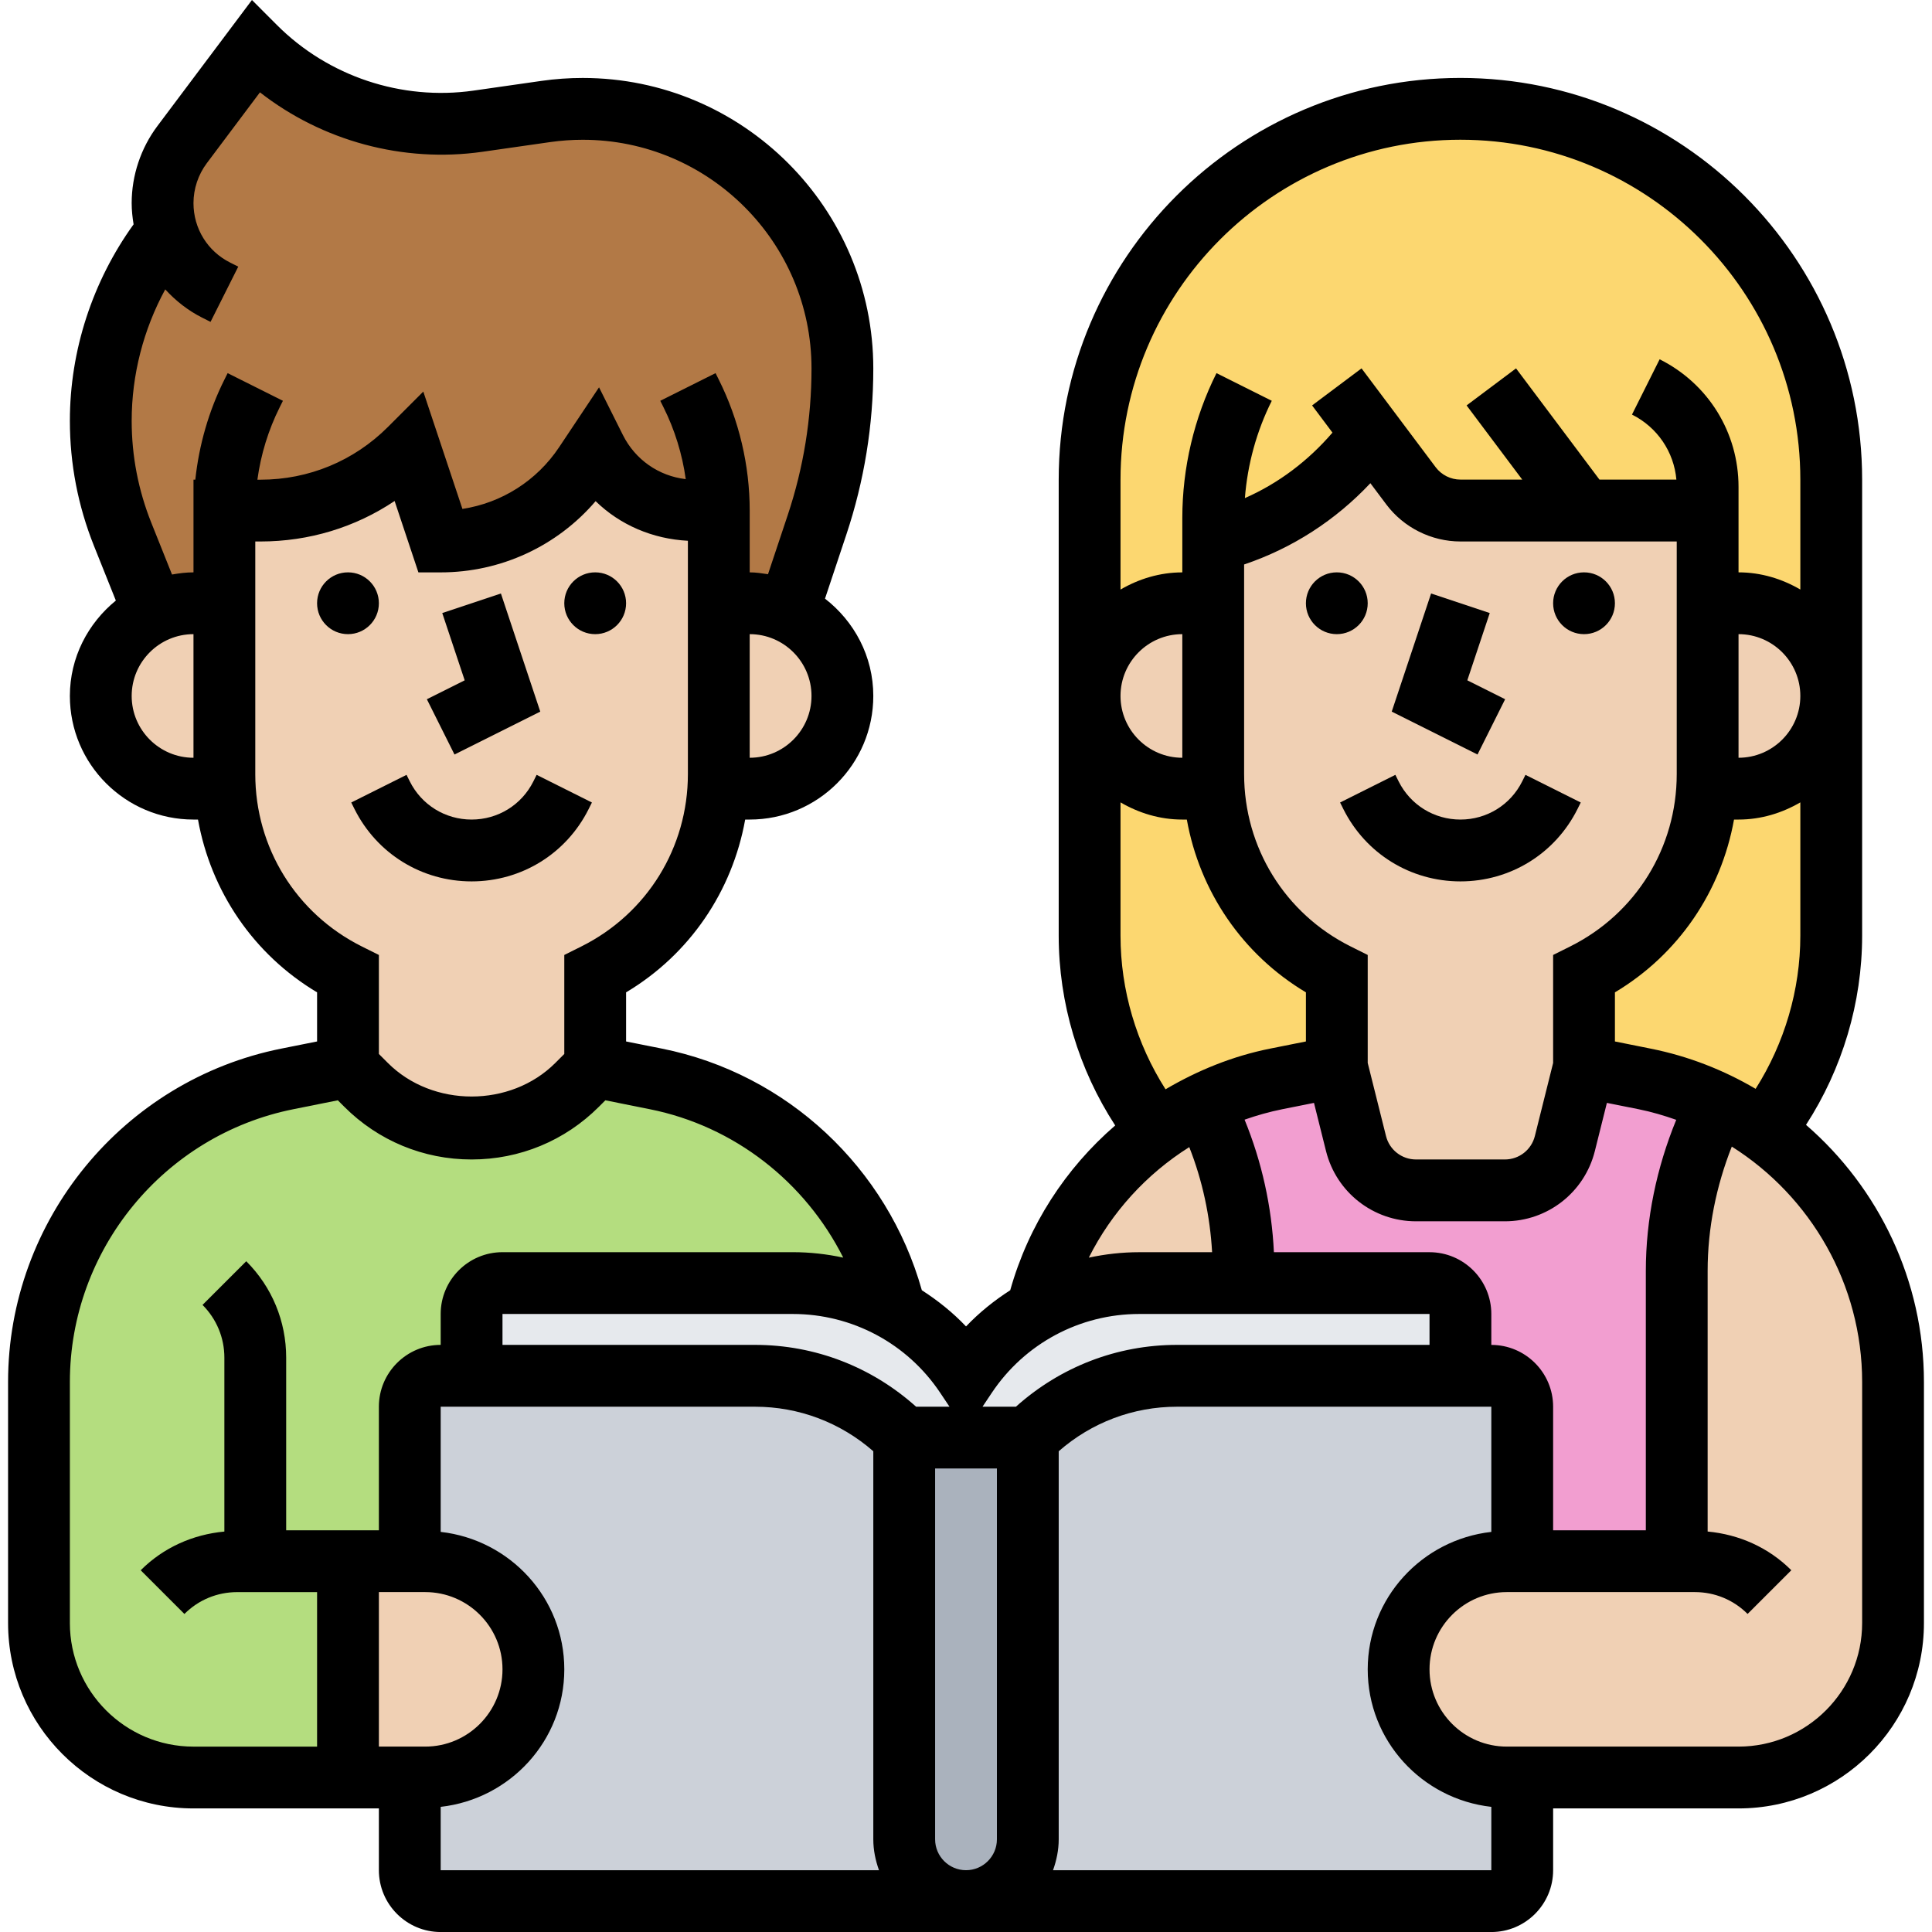 <svg id="_x33_0" enable-background="new 0 0 62 62.522" height="512" viewBox="0 0 62 62.522" width="512" xmlns="http://www.w3.org/2000/svg"><g><g><g><path d="m55.31 35.702c-.73-.36-1.52-.62-2.35-.79l-1.96-.39v-3c2.31-1.16 3.82-3.45 3.98-6h.01 1.01c.83 0 1.58-.34 2.12-.88s.88-1.29.88-2.12v7.76c0 2.3-.77 4.52-2.18 6.31-.47-.34-.98-.64-1.51-.89z" fill="#fcd770"/></g><g><path d="m43 31.522v3l-1.96.39c-.83.17-1.62.43-2.35.78-.53.26-1.04.56-1.51.9-1.41-1.79-2.18-4.01-2.18-6.31v-7.76c0 .83.34 1.58.88 2.12s1.29.88 2.12.88h1.01.01c.07 1.2.45 2.34 1.06 3.33.7 1.12 1.7 2.05 2.92 2.67z" fill="#fcd770"/></g><g><path d="m51 16.522h-4c-.63 0-1.22-.3-1.6-.8l-1.27-1.7c-1.23 1.73-3.04 2.98-5.13 3.5v2h-1c-1.66 0-3 1.34-3 3v-7c0-3.32 1.34-6.32 3.51-8.49s5.17-3.51 8.49-3.51c6.63 0 12 5.37 12 12v7c0-1.66-1.34-3-3-3h-1v-3z" fill="#fcd770"/></g><g><path d="m7 16.522v3h-1c-.46 0-.89.1-1.28.29l-1.01-2.52c-.47-1.17-.71-2.42-.71-3.67 0-2.24.76-4.4 2.13-6.14-.08-.29-.13-.6-.13-.91 0-.68.22-1.35.63-1.89l2.37-3.16c1.89 1.89 4.56 2.78 7.2 2.4l2.21-.32c.39-.05.79-.08 1.19-.08 2.32 0 4.42.94 5.94 2.46s2.46 3.62 2.46 5.94c0 1.72-.28 3.43-.82 5.06l-.94 2.81c-.38-.17-.8-.27-1.24-.27h-1v-3h-.76c-1.37 0-2.63-.77-3.24-2l-.34.5c-.52.78-1.22 1.4-2.02 1.84-.8.42-1.7.66-2.64.66l-1-3c-1.28 1.28-3.02 2-4.83 2z" fill="#b27946"/></g><g><path d="m20.96 34.912c3.9.78 6.88 3.76 7.77 7.49l-.01.01c-.05-.04-.1-.06-.15-.09-.96-.52-2.05-.8-3.18-.8h-9.39c-.55 0-1 .45-1 1v2h-1c-.55 0-1 .45-1 1v5h-2v7h-5c-2.76 0-5-2.24-5-5v-7.8c0-4.77 3.36-8.87 8.04-9.81l1.96-.39.59.59c.9.9 2.13 1.41 3.41 1.41s2.51-.51 3.41-1.41l.59-.59z" fill="#b4dd7f"/></g><g><path d="m45.56 38.522h2.88c.92 0 1.72-.62 1.94-1.51l.62-2.49 1.96.39c.83.17 1.62.43 2.35.79-.86 1.68-1.31 3.53-1.31 5.43v9.39h-5v-5c0-.55-.45-1-1-1h-1v-2c0-.55-.45-1-1-1h-6v-.39c0-1.9-.45-3.76-1.31-5.44.73-.35 1.52-.61 2.35-.78l1.96-.39.62 2.49c.22.89 1.02 1.51 1.94 1.51z" fill="#f29ed0"/></g><g><path d="m58.12 24.642c-.54.54-1.29.88-2.12.88h-1.01-.01c.01-.16.02-.31.02-.47v-5.53h1c1.66 0 3 1.34 3 3 0 .83-.34 1.58-.88 2.12z" fill="#f0d0b4"/></g><g><path d="m39 25.052c0 .16.01.31.02.47h-.01-1.01c-.83 0-1.58-.34-2.12-.88s-.88-1.29-.88-2.12c0-1.66 1.34-3 3-3h1z" fill="#f0d0b4"/></g><g><path d="m47 16.522h4 4v3 5.53c0 .16-.01.31-.02.47-.16 2.55-1.67 4.84-3.98 6v3l-.62 2.49c-.22.89-1.02 1.51-1.94 1.51h-2.88c-.92 0-1.72-.62-1.94-1.51l-.62-2.49v-3c-1.22-.62-2.22-1.55-2.92-2.67-.61-.99-.99-2.13-1.06-3.33-.01-.16-.02-.31-.02-.47v-5.53-2c2.09-.52 3.9-1.77 5.13-3.5l1.27 1.7c.38.5.97.8 1.6.8z" fill="#f0d0b4"/></g><g><path d="m25.24 19.792c1.04.47 1.76 1.51 1.76 2.73 0 .83-.34 1.58-.88 2.12s-1.29.88-2.12.88h-1.01-.01c.01-.16.02-.31.02-.47v-5.53h1c.44 0 .86.1 1.24.27z" fill="#f0d0b4"/></g><g><path d="m7 25.052c0 .16.01.31.02.47h-.01-1.01c-.83 0-1.58-.34-2.12-.88s-.88-1.29-.88-2.12c0-1.2.7-2.23 1.72-2.71.39-.19.82-.29 1.28-.29h1z" fill="#f0d0b4"/></g><g><path d="m23 19.522v5.53c0 .16-.01.31-.02.47-.16 2.55-1.67 4.84-3.98 6v3l-.59.59c-.9.9-2.13 1.41-3.41 1.41s-2.51-.51-3.41-1.41l-.59-.59v-3c-2.31-1.16-3.82-3.45-3.98-6-.01-.16-.02-.31-.02-.47v-5.53-3h1.17c1.81 0 3.55-.72 4.83-2l1 3c.94 0 1.84-.24 2.64-.66.8-.44 1.5-1.06 2.02-1.84l.34-.5c.61 1.23 1.87 2 3.24 2h.76z" fill="#f0d0b4"/></g><g><path d="m38.69 35.692c.86 1.68 1.31 3.54 1.31 5.44v.39h-3.39c-1.19 0-2.33.31-3.33.89l-.01-.01c.56-2.36 1.97-4.42 3.91-5.81.47-.34.98-.64 1.51-.9z" fill="#f0d0b4"/></g><g><path d="m33 46.522h-4c-1.28-1.28-3.02-2-4.83-2h-9.17v-2c0-.55.45-1 1-1h9.39c1.13 0 2.22.28 3.18.8.05.03.1.05.15.09.91.51 1.69 1.22 2.28 2.11.59-.89 1.37-1.6 2.28-2.11 1-.58 2.14-.89 3.33-.89h3.39 6c.55 0 1 .45 1 1v2h-9.17c-1.81 0-3.55.72-4.83 2z" fill="#e6e9ed"/></g><g><path d="m49 57.522v3c0 .55-.45 1-1 1h-17c1.1 0 2-.9 2-2v-13c1.28-1.28 3.02-2 4.83-2h9.17 1c.55 0 1 .45 1 1v5h-.5c-.96 0-1.84.39-2.47 1.03-.64.63-1.03 1.51-1.03 2.47 0 1.93 1.57 3.5 3.5 3.5z" fill="#ccd1d9"/></g><g><path d="m29 59.522c0 1.1.9 2 2 2h-17c-.55 0-1-.45-1-1v-3h.5c1.93 0 3.5-1.57 3.5-3.5 0-.96-.39-1.84-1.03-2.47-.63-.64-1.51-1.03-2.47-1.03h-.5v-5c0-.55.45-1 1-1h1 9.17c1.81 0 3.55.72 4.83 2z" fill="#ccd1d9"/></g><g><path d="m31 61.522c-1.1 0-2-.9-2-2v-13h4v13c0 1.1-.9 2-2 2z" fill="#aab2bd"/></g><g><path d="m56.82 36.592c2.56 1.83 4.18 4.82 4.18 8.13v7.8c0 2.76-2.24 5-5 5h-7-.5c-1.93 0-3.5-1.57-3.5-3.5 0-.96.39-1.84 1.03-2.47.63-.64 1.51-1.03 2.47-1.03h.5 5v-9.39c0-1.9.45-3.75 1.31-5.43.53.25 1.04.55 1.51.89z" fill="#f0d0b4"/></g><g><path d="m13 50.522h.5c.96 0 1.84.39 2.47 1.03.64.63 1.03 1.51 1.03 2.47 0 1.93-1.57 3.5-3.5 3.5h-.5-2v-7z" fill="#f0d0b4"/></g></g><g><circle cx="19" cy="19.522" r="1"/><circle cx="11" cy="19.522" r="1"/><path d="m11.211 26.181c.722 1.444 2.174 2.342 3.789 2.342s3.067-.897 3.789-2.342l.105-.211-1.789-.895-.105.211c-.381.763-1.147 1.236-2 1.236s-1.619-.474-2-1.236l-.105-.211-1.789.895z"/><path d="m17.223 23.029-1.274-3.823-1.898.633.726 2.177-1.224.612.894 1.789z"/><circle cx="43" cy="19.522" r="1"/><circle cx="51" cy="19.522" r="1"/><path d="m58.184 36.402c1.175-1.814 1.816-3.953 1.816-6.122v-14.758c0-7.168-5.832-13-13-13s-13 5.832-13 13v14.758c0 2.177.644 4.323 1.828 6.141-1.607 1.389-2.805 3.227-3.397 5.333-.517.332-1.001.72-1.43 1.171-.429-.452-.913-.839-1.43-1.171-1.112-3.957-4.357-7.009-8.413-7.82l-1.158-.231v-1.589c2.057-1.229 3.436-3.266 3.854-5.592h.146c2.206 0 4-1.794 4-4 0-1.285-.619-2.417-1.563-3.149l.69-2.071c.58-1.737.873-3.546.873-5.377 0-5.185-4.218-9.402-9.403-9.402-.441 0-.888.031-1.33.094l-2.208.316c-2.324.33-4.696-.461-6.352-2.117l-.815-.816-3.061 4.081c-.536.715-.831 1.6-.831 2.492 0 .234.025.462.062.687-1.328 1.844-2.062 4.08-2.062 6.358 0 1.391.262 2.751.778 4.043l.71 1.774c-.9.734-1.488 1.838-1.488 3.087 0 2.206 1.794 4 4 4h.146c.418 2.326 1.797 4.363 3.854 5.592v1.589l-1.157.231c-5.124 1.025-8.843 5.561-8.843 10.787v7.802c0 3.309 2.691 6 6 6h6v2c0 1.103.897 2 2 2h17 17c1.103 0 2-.897 2-2v-2h6c3.309 0 6-2.691 6-6v-7.802c0-3.276-1.463-6.281-3.816-8.319zm-5.184 4.726v8.395h-3v-4c0-1.103-.897-2-2-2v-1c0-1.103-.897-2-2-2h-5.036c-.07-1.472-.39-2.925-.949-4.289.395-.139.802-.254 1.22-.338l1.026-.205.39 1.561c.335 1.337 1.532 2.271 2.911 2.271h2.877c1.379 0 2.576-.935 2.911-2.272l.39-1.56 1.026.205c.419.084.823.204 1.218.343-.635 1.549-.984 3.214-.984 4.889zm-17-18.606c0-1.103.897-2 2-2v4c-1.103 0-2-.897-2-2zm4-4.255c1.561-.525 2.962-1.433 4.086-2.63l.515.687c.564.751 1.461 1.199 2.399 1.199h7v7.528c0 2.377-1.321 4.515-3.447 5.577l-.553.276v3.495l-.591 2.365c-.111.446-.511.758-.97.758h-2.877c-.459 0-.859-.312-.97-.757l-.592-2.366v-3.495l-.553-.276c-2.126-1.063-3.447-3.2-3.447-5.577zm16 2.255c1.103 0 2 .897 2 2s-.897 2-2 2zm-2.843 13.413-1.157-.232v-1.589c2.057-1.229 3.436-3.266 3.854-5.592h.146c.732 0 1.409-.212 2-.556v4.314c0 1.753-.512 3.481-1.447 4.956-1.032-.607-2.172-1.057-3.396-1.301zm-6.157-29.413c6.065 0 11 4.935 11 11v3.556c-.591-.344-1.268-.556-2-.556v-1-1-.764c0-1.76-.978-3.343-2.553-4.131l-.895 1.789c.821.411 1.357 1.204 1.437 2.105h-2.489l-2.7-3.6-1.6 1.199 1.8 2.4h-2c-.313 0-.612-.149-.8-.399l-2.4-3.2-1.6 1.199.659.88c-.78.908-1.742 1.64-2.834 2.119.084-1.093.38-2.17.87-3.149l-1.789-.895c-.724 1.446-1.106 3.067-1.106 4.684v.764 1c-.732 0-1.409.212-2 .556v-3.556c0-6.066 4.935-11.001 11-11.001zm-11 25.758v-4.314c.591.344 1.268.556 2 .556h.146c.418 2.326 1.797 4.363 3.854 5.592v1.589l-1.157.231c-1.217.243-2.349.707-3.386 1.317-.942-1.478-1.457-3.211-1.457-4.971zm2.225 6.842c.428 1.085.673 2.236.739 3.401h-2.358c-.555 0-1.101.062-1.632.176.74-1.473 1.866-2.705 3.251-3.577zm-1.62 5.4h9.395v1h-8.171c-1.944 0-3.775.712-5.213 2h-1.081l.297-.445c1.066-1.599 2.851-2.555 4.773-2.555zm-6.14 3h-1.081c-1.437-1.288-3.268-2-5.213-2h-8.171v-1h9.395c1.922 0 3.707.955 4.773 2.555zm-6.465-21v-4c1.103 0 2 .897 2 2s-.897 2-2 2zm-19.364-7.603c-.422-1.056-.636-2.166-.636-3.301 0-1.487.38-2.954 1.086-4.253.338.37.741.688 1.209.922l.257.129.897-1.787-.259-.13c-.734-.366-1.19-1.104-1.19-1.926 0-.463.153-.921.431-1.292l1.72-2.293c2.019 1.576 4.632 2.287 7.191 1.925l2.207-.316c.348-.049.7-.074 1.048-.074 4.082 0 7.403 3.32 7.403 7.402 0 1.616-.259 3.213-.77 4.745l-.638 1.912c-.195-.029-.39-.06-.592-.06v-1-1c0-1.463-.346-2.928-1-4.236l-.105-.211-1.789.895.105.211c.364.728.607 1.518.719 2.324-.873-.101-1.635-.629-2.035-1.43l-.771-1.541-1.292 1.938c-.724 1.087-1.861 1.803-3.129 1.997l-1.266-3.797-1.144 1.144c-1.101 1.101-2.565 1.707-4.122 1.707h-.103c.11-.813.354-1.608.721-2.342l.105-.211-1.789-.895-.105.211c-.505 1.01-.821 2.113-.941 3.236h-.059v1 1 1c-.238 0-.468.03-.695.07zm-.636 5.603c0-1.103.897-2 2-2v4c-1.103 0-2-.897-2-2zm4 2.529v-7.528h.171c1.567 0 3.064-.457 4.338-1.31l.77 2.31h.721c1.945 0 3.768-.849 5.014-2.305.791.772 1.847 1.224 2.986 1.282v7.551c0 2.377-1.321 4.515-3.447 5.577l-.553.276v3.204l-.293.293c-1.446 1.445-3.968 1.445-5.414 0l-.293-.293v-3.204l-.553-.276c-2.126-1.063-3.447-3.2-3.447-5.577zm-6 27.471v-7.802c0-4.275 3.043-7.987 7.235-8.825l1.436-.288.208.208c1.101 1.101 2.564 1.707 4.121 1.707s3.021-.606 4.121-1.707l.208-.208 1.436.288c2.748.549 5.034 2.362 6.262 4.803-.531-.114-1.076-.176-1.632-.176h-9.395c-1.103 0-2 .897-2 2v1c-1.103 0-2 .897-2 2v4h-3v-5.586c0-1.179-.459-2.287-1.292-3.121l-1.415 1.414c.456.457.707 1.063.707 1.708v5.626c-1.021.095-1.973.518-2.708 1.253l1.415 1.414c.455-.456 1.062-.707 1.707-.707h2.586v5h-4c-2.206-.001-4-1.794-4-4.001zm11.5 4h-1.5v-5h1.5c1.378 0 2.5 1.121 2.5 2.5s-1.122 2.5-2.5 2.5zm.5 1.95c2.244-.252 4-2.139 4-4.449s-1.756-4.197-4-4.449v-4.051h10.171c1.424 0 2.767.513 3.829 1.441v12.559c0 .352.072.686.184 1h-14.184zm16 1.05v-12h2v12c0 .552-.449 1-1 1s-1-.448-1-1zm3.816 1c.112-.314.184-.648.184-1v-12.558c1.062-.929 2.405-1.441 3.829-1.441h10.171v4.051c-2.244.252-4 2.139-4 4.449s1.756 4.197 4 4.449v2.051h-14.184zm26.184-8c0 2.206-1.794 4-4 4h-7.5c-1.378 0-2.5-1.121-2.5-2.5s1.122-2.5 2.5-2.5h6.086c.645 0 1.251.251 1.707.707l1.415-1.414c-.734-.735-1.686-1.157-2.708-1.253v-8.435c0-1.375.276-2.744.782-4.022 2.556 1.613 4.218 4.459 4.218 7.616z"/><path d="m43.211 26.181c.722 1.444 2.174 2.342 3.789 2.342s3.067-.897 3.789-2.342l.105-.211-1.789-.895-.105.211c-.381.763-1.147 1.236-2 1.236s-1.619-.474-2-1.236l-.105-.211-1.789.895z"/><path d="m48.447 22.628-1.224-.612.726-2.177-1.898-.633-1.274 3.823 2.776 1.388z"/></g></g></svg>